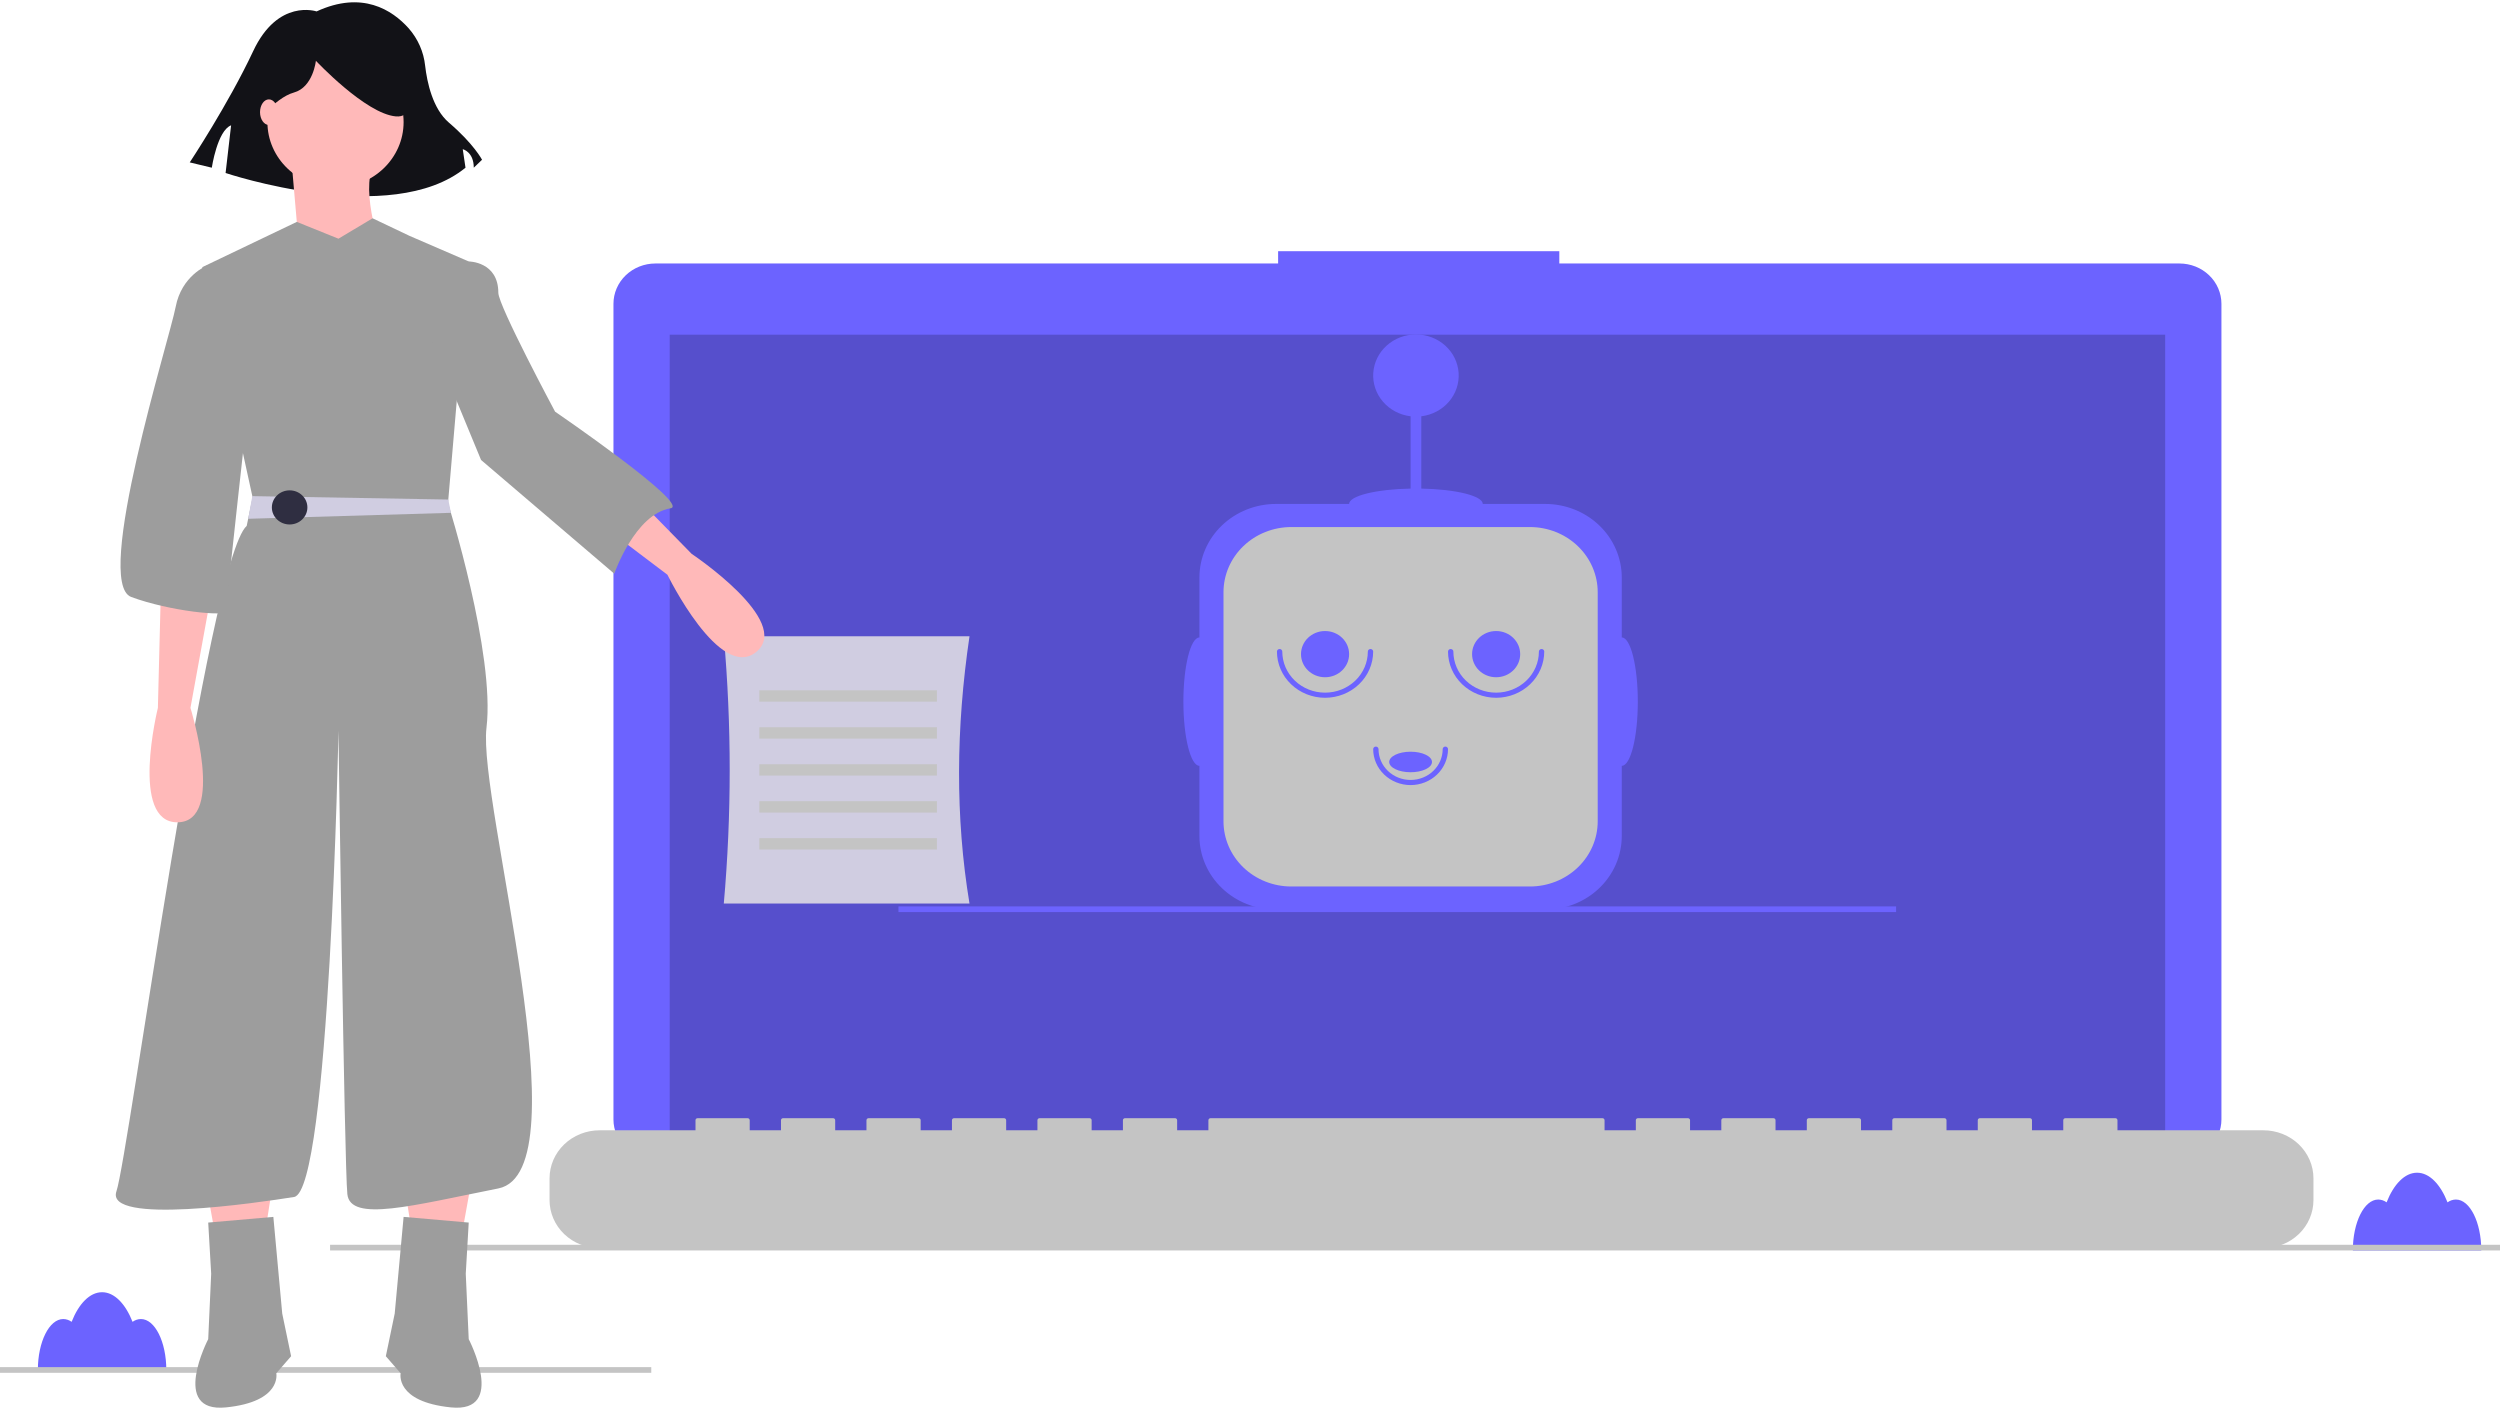 <svg width="227" height="128" viewBox="0 0 227 128" fill="none" xmlns="http://www.w3.org/2000/svg">
<g clip-path="url(#clip0_42_1403)">
<path d="M12.793 119.768C12.518 119.773 12.253 119.863 12.036 120.023C11.39 118.386 10.391 117.333 9.269 117.333C8.147 117.333 7.148 118.386 6.503 120.023C6.286 119.863 6.02 119.773 5.746 119.768C4.471 119.768 3.438 121.839 3.438 124.393H15.101C15.101 121.839 14.068 119.768 12.793 119.768Z" fill="#6C63FF"/>
<path d="M59.136 124.135H0V124.651H59.136V124.135Z" fill="#C4C4C4"/>
<path d="M222.993 108.917C222.718 108.922 222.453 109.012 222.236 109.173C221.591 107.535 220.592 106.482 219.469 106.482C218.347 106.482 217.348 107.535 216.703 109.173C216.486 109.012 216.22 108.922 215.946 108.917C214.671 108.917 213.638 110.988 213.638 113.542H225.301C225.301 110.988 224.268 108.917 222.993 108.917Z" fill="#6C63FF"/>
<path d="M197.897 23.925H141.586V22.81H116.053V23.925H59.511C59.01 23.925 58.515 24.02 58.053 24.203C57.591 24.387 57.171 24.657 56.817 24.997C56.464 25.336 56.183 25.74 55.992 26.184C55.8 26.628 55.702 27.103 55.702 27.584V101.648C55.702 102.618 56.103 103.549 56.817 104.235C57.532 104.921 58.5 105.307 59.511 105.307H197.897C198.907 105.307 199.876 104.921 200.59 104.235C201.305 103.549 201.706 102.618 201.706 101.648V27.584C201.706 27.103 201.607 26.628 201.416 26.184C201.225 25.74 200.944 25.336 200.59 24.997C200.237 24.657 199.817 24.387 199.355 24.203C198.892 24.02 198.397 23.925 197.897 23.925Z" fill="#6C63FF"/>
<path opacity="0.2" d="M196.598 30.39H60.809V103.97H196.598V30.39Z" fill="black"/>
<path d="M128.588 28.384C129.357 28.384 129.98 27.785 129.98 27.047C129.98 26.308 129.357 25.709 128.588 25.709C127.818 25.709 127.195 26.308 127.195 27.047C127.195 27.785 127.818 28.384 128.588 28.384Z" fill="#6C63FF"/>
<path d="M227 113.026H29.971V113.542H227V113.026Z" fill="#C4C4C4"/>
<path d="M147.256 57.881V52.437C147.256 51.56 147.076 50.691 146.727 49.881C146.378 49.071 145.865 48.334 145.22 47.714C144.574 47.094 143.807 46.602 142.964 46.266C142.12 45.931 141.216 45.758 140.303 45.758H134.635C134.635 45.023 132.177 44.421 129.053 44.364V37.799C130.033 37.68 130.929 37.208 131.559 36.477C132.189 35.746 132.505 34.812 132.443 33.865C132.382 32.918 131.946 32.029 131.226 31.379C130.506 30.73 129.556 30.368 128.568 30.368C127.58 30.368 126.629 30.73 125.909 31.379C125.189 32.029 124.754 32.918 124.692 33.865C124.63 34.812 124.946 35.746 125.576 36.477C126.206 37.208 127.102 37.68 128.082 37.799V44.364C124.958 44.421 122.5 45.023 122.5 45.758H115.862C114.949 45.758 114.045 45.931 113.201 46.266C112.357 46.602 111.591 47.094 110.945 47.714C110.299 48.334 109.787 49.071 109.438 49.881C109.088 50.691 108.908 51.56 108.908 52.437V57.881C108.104 57.881 107.452 60.49 107.452 63.709C107.452 66.928 108.104 69.537 108.908 69.537V75.913C108.908 76.791 109.088 77.659 109.438 78.469C109.787 79.28 110.299 80.016 110.945 80.636C111.591 81.257 112.357 81.749 113.201 82.084C114.045 82.42 114.949 82.593 115.862 82.593H140.303C141.216 82.593 142.12 82.42 142.964 82.084C143.807 81.749 144.574 81.257 145.22 80.636C145.865 80.016 146.378 79.28 146.727 78.469C147.076 77.659 147.256 76.791 147.256 75.913V69.537C148.061 69.537 148.713 66.928 148.713 63.709C148.713 60.49 148.061 57.881 147.256 57.881Z" fill="#6C63FF"/>
<path d="M117.254 47.856H138.911C140.545 47.856 142.112 48.479 143.267 49.589C144.423 50.699 145.072 52.205 145.072 53.774V74.576C145.072 76.146 144.423 77.651 143.267 78.761C142.112 79.871 140.545 80.494 138.911 80.494H117.254C115.62 80.494 114.053 79.871 112.897 78.761C111.742 77.651 111.093 76.146 111.093 74.576V53.774C111.093 52.205 111.742 50.699 112.897 49.589C114.053 48.479 115.62 47.856 117.254 47.856Z" fill="#C4C4C4"/>
<path d="M120.316 63.359C119.157 63.358 118.047 62.915 117.228 62.129C116.409 61.342 115.948 60.275 115.947 59.163C115.947 59.101 115.973 59.042 116.018 58.998C116.064 58.954 116.125 58.93 116.19 58.93C116.254 58.93 116.316 58.954 116.361 58.998C116.407 59.042 116.432 59.101 116.432 59.163C116.432 60.152 116.842 61.101 117.57 61.8C118.298 62.5 119.286 62.893 120.316 62.893C121.346 62.893 122.333 62.5 123.062 61.8C123.79 61.101 124.199 60.152 124.199 59.163C124.199 59.101 124.225 59.042 124.27 58.998C124.316 58.954 124.377 58.93 124.442 58.93C124.506 58.93 124.568 58.954 124.613 58.998C124.659 59.042 124.684 59.101 124.684 59.163C124.683 60.275 124.222 61.342 123.403 62.129C122.584 62.915 121.474 63.358 120.316 63.359Z" fill="#6C63FF"/>
<path d="M128.082 71.286C127.182 71.285 126.318 70.941 125.681 70.329C125.044 69.717 124.686 68.887 124.685 68.022C124.685 67.96 124.71 67.901 124.756 67.857C124.801 67.813 124.863 67.789 124.927 67.789C124.992 67.789 125.053 67.813 125.099 67.857C125.144 67.901 125.17 67.96 125.17 68.022C125.17 68.764 125.477 69.475 126.023 70C126.569 70.525 127.31 70.82 128.082 70.82C128.855 70.82 129.596 70.525 130.142 70C130.688 69.475 130.995 68.764 130.995 68.022C130.995 67.96 131.021 67.901 131.066 67.857C131.112 67.813 131.173 67.789 131.238 67.789C131.302 67.789 131.364 67.813 131.409 67.857C131.455 67.901 131.48 67.96 131.48 68.022C131.479 68.887 131.121 69.717 130.484 70.329C129.847 70.941 128.983 71.285 128.082 71.286Z" fill="#6C63FF"/>
<path d="M135.849 63.359C134.691 63.358 133.58 62.915 132.761 62.129C131.942 61.342 131.482 60.275 131.48 59.163C131.48 59.101 131.506 59.042 131.551 58.998C131.597 58.954 131.659 58.93 131.723 58.93C131.787 58.93 131.849 58.954 131.895 58.998C131.94 59.042 131.966 59.101 131.966 59.163C131.966 60.152 132.375 61.101 133.103 61.8C133.831 62.5 134.819 62.893 135.849 62.893C136.879 62.893 137.867 62.5 138.595 61.8C139.323 61.101 139.732 60.152 139.732 59.163C139.732 59.101 139.758 59.042 139.803 58.998C139.849 58.954 139.911 58.93 139.975 58.93C140.039 58.93 140.101 58.954 140.147 58.998C140.192 59.042 140.218 59.101 140.218 59.163C140.216 60.275 139.756 61.342 138.937 62.129C138.118 62.915 137.007 63.358 135.849 63.359Z" fill="#6C63FF"/>
<path d="M120.316 61.494C121.522 61.494 122.5 60.555 122.5 59.396C122.5 58.237 121.522 57.298 120.316 57.298C119.109 57.298 118.131 58.237 118.131 59.396C118.131 60.555 119.109 61.494 120.316 61.494Z" fill="#6C63FF"/>
<path d="M135.849 61.494C137.055 61.494 138.033 60.555 138.033 59.396C138.033 58.237 137.055 57.298 135.849 57.298C134.643 57.298 133.665 58.237 133.665 59.396C133.665 60.555 134.643 61.494 135.849 61.494Z" fill="#6C63FF"/>
<path d="M128.082 70.12C129.155 70.12 130.024 69.703 130.024 69.188C130.024 68.672 129.155 68.255 128.082 68.255C127.01 68.255 126.141 68.672 126.141 69.188C126.141 69.703 127.01 70.12 128.082 70.12Z" fill="#6C63FF"/>
<path d="M205.519 102.631H192.266V101.714C192.266 101.69 192.261 101.666 192.252 101.644C192.242 101.622 192.228 101.602 192.211 101.585C192.193 101.568 192.172 101.555 192.149 101.546C192.127 101.537 192.102 101.532 192.077 101.532H187.533C187.509 101.532 187.484 101.537 187.461 101.546C187.438 101.555 187.417 101.568 187.4 101.585C187.382 101.602 187.368 101.622 187.358 101.644C187.349 101.666 187.344 101.69 187.344 101.714V102.631H184.504V101.714C184.504 101.69 184.499 101.666 184.49 101.644C184.48 101.622 184.466 101.602 184.449 101.585C184.431 101.568 184.41 101.555 184.387 101.546C184.364 101.537 184.34 101.532 184.315 101.532H179.771C179.746 101.532 179.722 101.537 179.699 101.546C179.676 101.555 179.655 101.568 179.637 101.585C179.62 101.602 179.606 101.622 179.596 101.644C179.587 101.666 179.582 101.69 179.582 101.714V102.631H176.742V101.714C176.742 101.69 176.737 101.666 176.728 101.644C176.718 101.622 176.704 101.602 176.687 101.585C176.669 101.568 176.648 101.555 176.625 101.546C176.602 101.537 176.578 101.532 176.553 101.532H172.009C171.984 101.532 171.96 101.537 171.937 101.546C171.914 101.555 171.893 101.568 171.875 101.585C171.858 101.602 171.844 101.622 171.834 101.644C171.825 101.666 171.82 101.69 171.82 101.714V102.631H168.98V101.714C168.98 101.69 168.975 101.666 168.966 101.644C168.956 101.622 168.942 101.602 168.925 101.585C168.907 101.568 168.886 101.555 168.863 101.546C168.84 101.537 168.816 101.532 168.791 101.532H164.247C164.222 101.532 164.198 101.537 164.175 101.546C164.152 101.555 164.131 101.568 164.113 101.585C164.096 101.602 164.082 101.622 164.072 101.644C164.063 101.666 164.058 101.69 164.058 101.714V102.631H161.218V101.714C161.218 101.69 161.213 101.666 161.204 101.644C161.194 101.622 161.18 101.602 161.163 101.585C161.145 101.568 161.124 101.555 161.101 101.546C161.078 101.537 161.054 101.532 161.029 101.532H156.485C156.46 101.532 156.436 101.537 156.413 101.546C156.39 101.555 156.369 101.568 156.351 101.585C156.334 101.602 156.32 101.622 156.31 101.644C156.301 101.666 156.296 101.69 156.296 101.714V102.631H153.456V101.714C153.456 101.69 153.451 101.666 153.442 101.644C153.432 101.622 153.418 101.602 153.401 101.585C153.383 101.568 153.362 101.555 153.339 101.546C153.316 101.537 153.292 101.532 153.267 101.532H148.723C148.698 101.532 148.674 101.537 148.651 101.546C148.628 101.555 148.607 101.568 148.589 101.585C148.572 101.602 148.558 101.622 148.548 101.644C148.539 101.666 148.534 101.69 148.534 101.714V102.631H145.694V101.714C145.694 101.69 145.689 101.666 145.679 101.644C145.67 101.622 145.656 101.602 145.638 101.585C145.621 101.568 145.6 101.555 145.577 101.546C145.554 101.537 145.529 101.532 145.505 101.532H109.913C109.888 101.532 109.863 101.537 109.84 101.546C109.817 101.555 109.796 101.568 109.779 101.585C109.761 101.602 109.747 101.622 109.738 101.644C109.728 101.666 109.723 101.69 109.723 101.714V102.631H106.884V101.714C106.884 101.69 106.879 101.666 106.869 101.644C106.86 101.622 106.846 101.602 106.828 101.585C106.811 101.568 106.79 101.555 106.767 101.546C106.744 101.537 106.719 101.532 106.694 101.532H102.151C102.126 101.532 102.101 101.537 102.078 101.546C102.055 101.555 102.034 101.568 102.017 101.585C101.999 101.602 101.985 101.622 101.976 101.644C101.966 101.666 101.961 101.69 101.961 101.714V102.631H99.121V101.714C99.121 101.69 99.117 101.666 99.107 101.644C99.097 101.622 99.084 101.602 99.066 101.585C99.048 101.568 99.028 101.555 99.005 101.546C98.982 101.537 98.957 101.532 98.932 101.532H94.388C94.364 101.532 94.339 101.537 94.316 101.546C94.293 101.555 94.272 101.568 94.255 101.585C94.237 101.602 94.223 101.622 94.214 101.644C94.204 101.666 94.199 101.69 94.199 101.714V102.631H91.359V101.714C91.359 101.69 91.355 101.666 91.345 101.644C91.335 101.622 91.322 101.602 91.304 101.585C91.286 101.568 91.266 101.555 91.243 101.546C91.22 101.537 91.195 101.532 91.17 101.532H86.626C86.602 101.532 86.577 101.537 86.554 101.546C86.531 101.555 86.51 101.568 86.493 101.585C86.475 101.602 86.461 101.622 86.451 101.644C86.442 101.666 86.437 101.69 86.437 101.714V102.631H83.597V101.714C83.597 101.69 83.592 101.666 83.583 101.644C83.573 101.622 83.559 101.602 83.542 101.585C83.524 101.568 83.503 101.555 83.481 101.546C83.457 101.537 83.433 101.532 83.408 101.532H78.864C78.84 101.532 78.815 101.537 78.792 101.546C78.769 101.555 78.748 101.568 78.731 101.585C78.713 101.602 78.699 101.622 78.689 101.644C78.68 101.666 78.675 101.69 78.675 101.714V102.631H75.835V101.714C75.835 101.69 75.83 101.666 75.821 101.644C75.811 101.622 75.797 101.602 75.78 101.585C75.762 101.568 75.741 101.555 75.718 101.546C75.695 101.537 75.671 101.532 75.646 101.532H71.102C71.077 101.532 71.053 101.537 71.03 101.546C71.007 101.555 70.986 101.568 70.968 101.585C70.951 101.602 70.937 101.622 70.927 101.644C70.918 101.666 70.913 101.69 70.913 101.714V102.631H68.073V101.714C68.073 101.69 68.068 101.666 68.059 101.644C68.049 101.622 68.035 101.602 68.018 101.585C68 101.568 67.979 101.555 67.956 101.546C67.933 101.537 67.909 101.532 67.884 101.532H63.34C63.315 101.532 63.291 101.537 63.268 101.546C63.245 101.555 63.224 101.568 63.206 101.585C63.189 101.602 63.175 101.622 63.165 101.644C63.156 101.666 63.151 101.69 63.151 101.714V102.631H54.442C53.846 102.631 53.255 102.744 52.703 102.963C52.152 103.183 51.651 103.504 51.229 103.909C50.807 104.315 50.473 104.796 50.244 105.325C50.016 105.855 49.899 106.422 49.899 106.996V108.969C49.899 110.126 50.377 111.237 51.229 112.055C52.081 112.874 53.237 113.333 54.442 113.333H205.519C206.724 113.333 207.879 112.874 208.732 112.055C209.584 111.237 210.062 110.126 210.062 108.969V106.996C210.062 106.422 209.945 105.855 209.716 105.325C209.488 104.796 209.153 104.315 208.732 103.909C208.31 103.504 207.809 103.183 207.257 102.963C206.706 102.744 206.115 102.631 205.519 102.631Z" fill="#C4C4C4"/>
<path d="M172.165 82.301H81.58V82.817H172.165V82.301Z" fill="#6C63FF"/>
<path d="M88.031 82.043H65.721C66.435 73.968 66.435 65.848 65.721 57.773H88.031C86.803 66.085 86.731 74.188 88.031 82.043Z" fill="#D0CDE1"/>
<path d="M85.075 62.678H68.947V63.711H85.075V62.678Z" fill="#C4C4C4"/>
<path d="M85.075 66.035H68.947V67.068H85.075V66.035Z" fill="#C4C4C4"/>
<path d="M85.075 69.391H68.947V70.424H85.075V69.391Z" fill="#C4C4C4"/>
<path d="M85.075 72.748H68.947V73.781H85.075V72.748Z" fill="#C4C4C4"/>
<path d="M85.075 76.105H68.947V77.137H85.075V76.105Z" fill="#C4C4C4"/>
<path d="M28.746 1.037C28.746 1.037 25.241 -0.165 22.988 4.645C20.734 9.455 17.229 14.746 17.229 14.746L19.232 15.227C19.232 15.227 19.732 11.86 20.984 11.379L20.484 15.708C20.484 15.708 35.507 20.759 42.267 15.227L42.017 13.544C42.017 13.544 43.019 13.784 43.019 15.227L43.77 14.506C43.77 14.506 43.019 13.063 40.765 11.139C39.286 9.876 38.778 7.473 38.603 5.971C38.472 4.717 37.95 3.53 37.104 2.566C35.607 0.898 32.878 -0.873 28.746 1.037Z" fill="#121217"/>
<path d="M18.637 107.136L19.712 113.075L24.013 112.3L24.819 107.136H18.637Z" fill="#FFB9B9"/>
<path d="M24.82 110.493L18.906 111.009L19.175 115.657L18.906 121.595C18.906 121.595 15.412 128.308 20.519 127.792C25.626 127.275 25.088 124.693 25.088 124.693L26.432 123.144L25.626 119.271L24.82 110.493Z" fill="#9D9D9D"/>
<path d="M42.829 107.136L41.754 113.075L37.453 112.3L36.647 107.136H42.829Z" fill="#FFB9B9"/>
<path d="M36.647 110.493L42.56 111.009L42.291 115.657L42.56 121.595C42.56 121.595 46.054 128.308 40.947 127.792C35.84 127.275 36.378 124.693 36.378 124.693L35.034 123.144L35.84 119.271L36.647 110.493Z" fill="#9D9D9D"/>
<path d="M30.464 17.027C33.879 17.027 36.647 14.368 36.647 11.088C36.647 7.809 33.879 5.15 30.464 5.15C27.05 5.15 24.282 7.809 24.282 11.088C24.282 14.368 27.05 17.027 30.464 17.027Z" fill="#FFB9B9"/>
<path d="M26.432 14.187L27.239 23.482L34.765 23.224C34.765 23.224 32.615 17.285 33.959 14.961L26.432 14.187Z" fill="#FFB9B9"/>
<path d="M30.733 21.674L33.829 19.82L37.184 21.416L42.56 23.74L40.678 45.686C40.678 45.686 44.979 59.371 44.173 66.084C43.367 72.797 53.043 106.362 45.248 107.911C37.453 109.46 31.808 111.009 31.539 108.427C31.271 105.845 30.733 66.342 30.733 66.342C30.733 66.342 29.927 108.169 26.701 108.686C23.475 109.202 9.498 111.267 10.573 108.169C11.648 105.071 18.906 50.85 22.4 47.752L22.938 45.17L18.368 24.256L26.949 20.148L30.733 21.674Z" fill="#9D9D9D"/>
<path d="M14.605 53.69L14.336 64.276C14.336 64.276 11.749 74.728 16.134 74.666C20.519 74.604 17.293 64.276 17.293 64.276L19.175 53.949L14.605 53.69Z" fill="#FFB9B9"/>
<path d="M55.251 42.58L62.805 50.292C62.805 50.292 71.993 56.418 68.684 59.182C65.375 61.947 60.603 52.187 60.603 52.187L52.027 45.701L55.251 42.58Z" fill="#FFB9B9"/>
<path d="M22.535 47.106L40.945 46.564L40.705 45.364V45.358L22.911 45.048L22.535 47.106Z" fill="#D0CDE1"/>
<path d="M26.298 47.623C27.189 47.623 27.911 46.929 27.911 46.074C27.911 45.218 27.189 44.524 26.298 44.524C25.407 44.524 24.685 45.218 24.685 46.074C24.685 46.929 25.407 47.623 26.298 47.623Z" fill="#2F2E41"/>
<path d="M20.519 24.515L18.771 24.127C18.771 24.127 16.487 25.031 15.949 27.871C15.412 30.711 8.423 52.916 11.917 54.207C15.412 55.498 20.519 56.014 20.519 55.498C20.519 54.981 22.669 35.617 22.669 35.617L20.519 24.515Z" fill="#9D9D9D"/>
<path d="M36.96 25.499L42.56 23.74C42.56 23.74 45.248 23.74 45.248 26.58C45.248 27.752 50.4 37.376 50.4 37.376C50.4 37.376 62.778 45.851 60.883 46.154C57.657 46.67 55.776 52.093 55.776 52.093L43.68 41.765L36.96 25.499Z" fill="#9D9D9D"/>
<path d="M22.924 11.531C22.924 11.531 24.927 8.885 26.68 8.404C28.433 7.923 28.683 5.518 28.683 5.518C28.683 5.518 33.19 10.328 35.944 10.569C38.699 10.809 36.195 4.796 36.195 4.796L31.187 3.594L26.43 4.075L22.674 6.48L22.924 11.531Z" fill="#121217"/>
<path d="M24.416 11.347C24.862 11.347 25.223 10.826 25.223 10.185C25.223 9.543 24.862 9.023 24.416 9.023C23.971 9.023 23.61 9.543 23.61 10.185C23.61 10.826 23.971 11.347 24.416 11.347Z" fill="#FFB9B9"/>
</g>
<defs>
<clipPath id="clip0_42_1403">
<rect width="227" height="127.611" fill="white" transform="translate(0 0.209)"/>
</clipPath>
</defs>
</svg>
